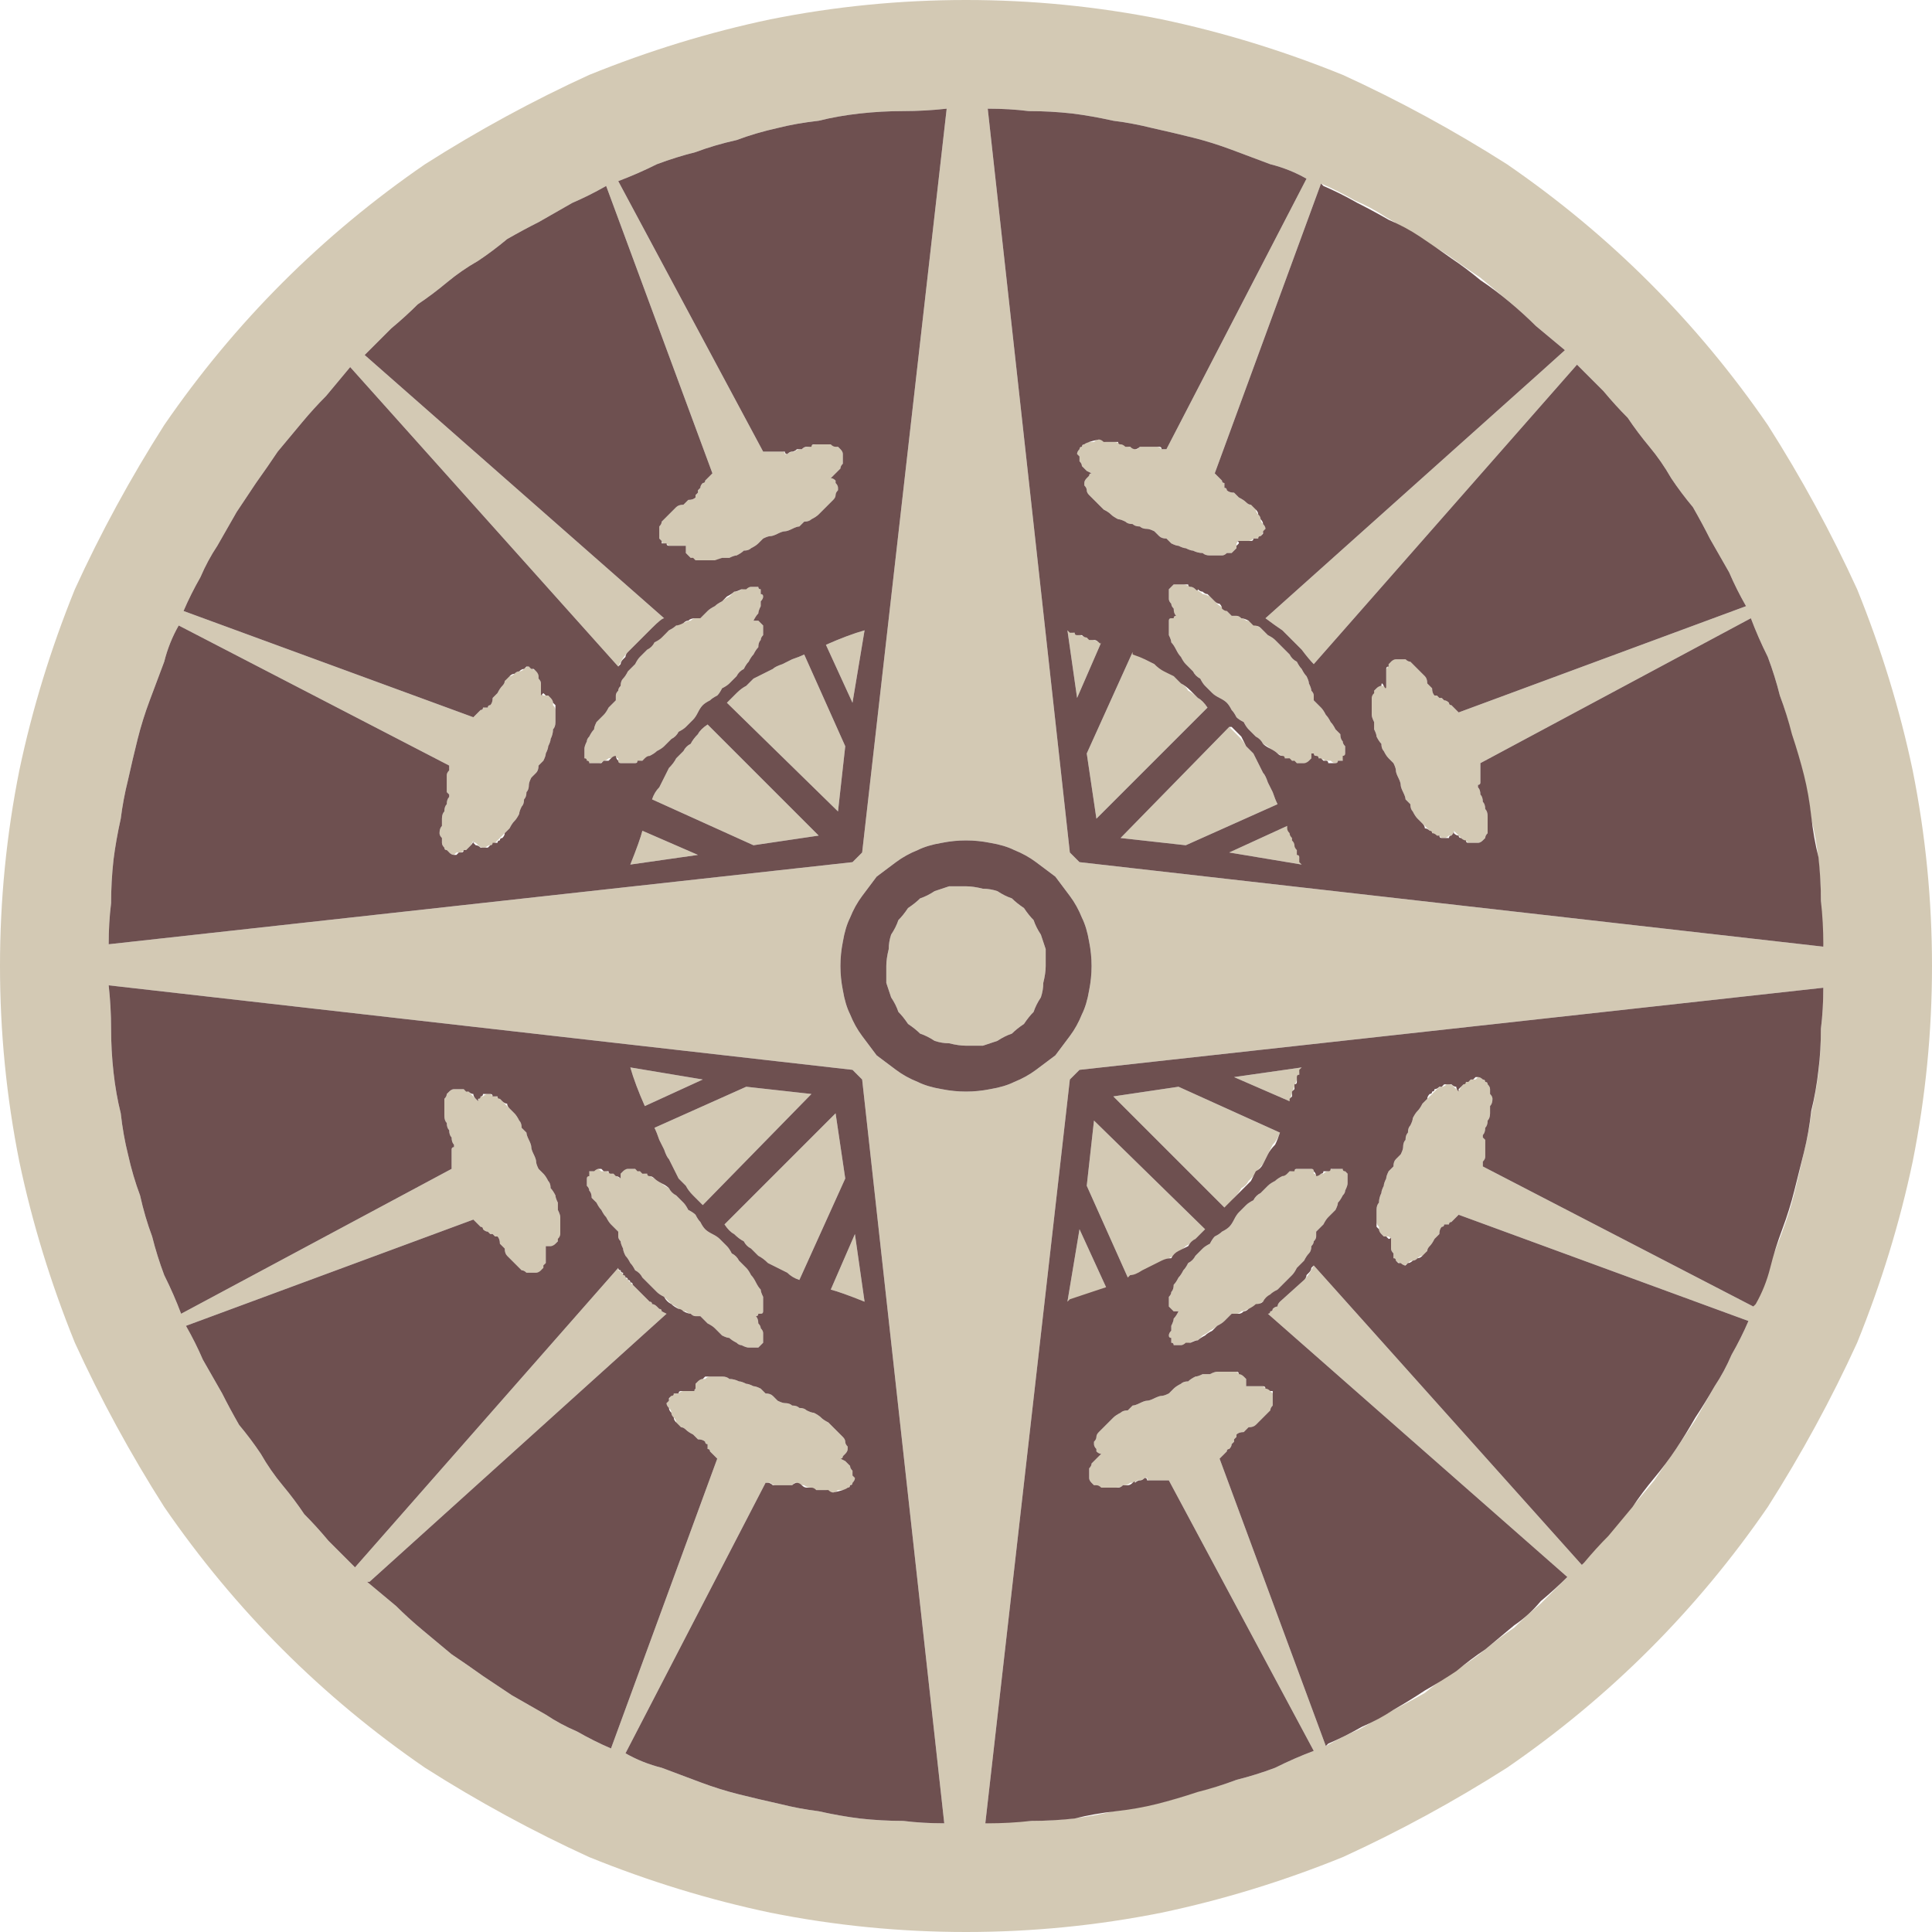 <svg xmlns="http://www.w3.org/2000/svg" width="40" height="40"><g fill-rule="evenodd"><path fill="#D3C9B4" d="M20 0q2.05 0 4.05.4 1.9.4 3.75 1.15 1.75.8 3.4 1.85 1.6 1.1 2.95 2.45T36.6 8.8q1.05 1.65 1.85 3.4.75 1.85 1.15 3.75.4 2 .4 4.05t-.4 4.05q-.4 1.9-1.15 3.75-.8 1.75-1.85 3.4-1.1 1.6-2.45 2.95T31.2 36.6q-1.65 1.05-3.4 1.85-1.85.75-3.75 1.15-2 .4-4.05.4t-4.05-.4q-1.9-.4-3.75-1.15-1.75-.8-3.4-1.85-1.6-1.1-2.95-2.45T3.4 31.2q-1.05-1.65-1.85-3.4Q.8 25.95.4 24.05 0 22.05 0 20t.4-4.05q.4-1.9 1.15-3.75.8-1.75 1.85-3.4 1.1-1.6 2.45-2.95T8.8 3.4q1.65-1.05 3.4-1.85Q14.05.8 15.95.4q2-.4 4.05-.4m2.35 22.15 15.4-1.7q0 .45-.05.85 0 .45-.05.9-.05.4-.15.85-.05.4-.15.8-.1.45-.2.85t-.25.8-.3.8q-.1.4-.3.75l-5.6-2.9v-.1q.05-.05.05-.1t0-.1 0-.1 0-.05v-.1l-.05-.05v-.05q.05-.05.05-.15.05-.05.05-.15.05-.05.05-.15v-.15q.05-.05.05-.15 0-.05-.05-.1v-.1q0-.05-.05-.1 0-.05-.05-.05 0-.05-.05-.05-.05-.05-.1-.05l-.05.05h-.1q-.05.05-.1.05l-.1.1-.05.1q0-.05-.05-.05l-.05-.05q-.05-.05-.1-.05t-.05 0q-.05.05-.1.05t-.1.05-.1.1-.1.1-.1.1q-.05.1-.1.15t-.1.15q0 .05-.05.15-.05.05-.05.15-.05.05-.05.15-.05.05-.05.15 0 .05-.05.15l-.1.1q-.05.05-.05.15l-.1.1q-.05.1-.05.15-.05.1-.05.15-.05.1-.05.15-.05.1-.05.2-.05.05-.05.15v.25q0 .05.05.1v.1l.05.05.05.05h.1q.05.05.05 0v.25q0 .05.05.1v.1l.05.05q.05.05.1.05 0 .05.05.05t.1-.05.1-.05.1-.05.1-.05.1-.1q0-.05.05-.1t.1-.15l.1-.1q0-.1.05-.15.05 0 .05-.05h.1q0-.05.05-.05l.1-.1.05-.05 6 2.2q-.15.35-.35.7-.15.35-.35.65l-.4.7-.4.6q-.25.35-.45.65l-.5.6q-.25.3-.5.55l-.5.6-5.55-6.2q-.1.2-.2.3l-.5.45q-.05.05-.05.1-.05 0-.1.05 0 .05-.05.05 0 .05-.05.05l6.2 5.45-.55.55q-.3.25-.55.5-.3.2-.6.45t-.65.45q-.3.2-.6.45-.35.2-.65.35l-.7.4q-.35.15-.7.35l-2.2-5.95.05-.05.1-.1q0-.05.05-.05.05-.05.05-.1l.05-.05v-.05l.05-.05v-.05q.05-.05.15-.05l.1-.1q.1 0 .15-.05t.1-.1.1-.1.1-.1q0-.05.05-.1v-.25l-.05-.05q0-.05-.05-.05t-.1-.05h-.35v-.15l-.05-.05-.05-.05q-.05 0-.1-.05h-.4q-.05 0-.15.05h-.15q-.1.05-.15.05-.1.05-.15.1-.1 0-.15.05-.1.05-.15.1t-.1.1q-.1.05-.15.05t-.15.05-.15.05-.15.05-.15.05l-.1.1q-.1 0-.15.05-.1.05-.15.1t-.1.1-.1.1-.1.1-.05.1-.05.1v.05q0 .05.05.1v.05q.05.05.1.05l-.1.1-.1.1q0 .05-.05.1v.2q0 .05.05.1l.05.05q.05 0 .1.05h.35q.1 0 .15-.05.1 0 .15-.05.1 0 .15-.05.1 0 .15-.05h.05q0 .05.05.05t.05 0h.35l3 5.6q-.4.15-.8.35-.4.15-.8.25-.4.15-.85.25-.4.15-.85.25-.4.1-.85.15-.4.1-.85.15t-.9.05-.9.05l1.75-15.4.2-.2m-4.7 0 .2.2 1.7 15.4q-.45 0-.85-.05-.45 0-.9-.05-.4-.05-.85-.15-.4-.05-.8-.15-.45-.1-.85-.2t-.8-.25-.8-.3q-.4-.1-.75-.3l2.9-5.6h.1q.05.05.1.05t.1 0 .1 0 .05 0h.1l.05-.05h.05q.05.05.15.05.05.05.15.05.05.05.15.05h.15q.05.05.15.05.05 0 .1-.05h.1q.05 0 .1-.05.05 0 .05-.05.05 0 .05-.05.05-.05.05-.1l-.05-.05v-.1q-.05-.05-.05-.1l-.1-.1-.1-.05q.05 0 .05-.05l.05-.05q.05-.05.05-.1t0-.05q-.05-.05-.05-.1t-.05-.1-.1-.1-.1-.1-.1-.1q-.1-.05-.15-.1t-.15-.1q-.05 0-.15-.05-.05-.05-.15-.05-.05-.05-.15-.05-.05-.05-.15-.05-.05 0-.15-.05l-.1-.1q-.05-.05-.15-.05l-.1-.1q-.1-.05-.15-.05-.1-.05-.15-.05-.1-.05-.15-.05-.1-.05-.2-.05-.05-.05-.15-.05h-.25q-.05 0-.1.05h-.1l-.05.05-.05.05v.1q-.05.05 0 .05h-.25q-.05 0-.1.05h-.1l-.05.05q-.05.05-.05.1-.05 0-.05.05t.05.1.05.1.05.1.05.1.1.1q.05 0 .1.05t.15.1l.1.1q.1 0 .15.05 0 .05.05.05v.1q.05 0 .05.05l.1.1.05.05-2.2 6q-.35-.15-.7-.35-.35-.15-.65-.35l-.7-.4-.6-.4q-.35-.25-.65-.45l-.6-.5q-.3-.25-.55-.5l-.6-.5h.05l6.15-5.55-.1-.05q0-.05-.05-.05l-.05-.05q-.05-.05-.1-.05 0-.05-.05-.05l-.3-.3-.05-.05-.05-.05-.05-.05-.05-.05q0-.05-.05-.05 0-.05-.05-.05 0-.05-.05-.05v-.05l-5.45 6.2-.55-.55q-.25-.3-.5-.55-.2-.3-.45-.6t-.45-.65q-.2-.3-.45-.6-.2-.35-.35-.65l-.4-.7q-.15-.35-.35-.7l5.95-2.2.05.05.1.1q.05 0 .05.05.05.05.1.05l.05.05h.05l.05.05h.05q.05.05.05.15l.1.1q0 .1.05.15t.1.1.1.1.1.1q.05 0 .1.05h.25l.05-.05q.05 0 .05-.05t.05-.1v-.35h.15l.05-.05.05-.05q0-.05.05-.1v-.4q0-.05-.05-.15v-.15q-.05-.1-.05-.15-.05-.1-.1-.15 0-.1-.05-.15-.05-.1-.1-.15t-.1-.1q-.05-.1-.05-.15t-.05-.15-.05-.15-.05-.15-.05-.15l-.1-.1q0-.1-.05-.15-.05-.1-.1-.15t-.1-.1-.1-.1-.1-.1-.1-.05-.1-.05h-.05q-.05 0-.1.05h-.05q-.05.05-.05.1l-.1-.1-.1-.1q-.05 0-.1-.05h-.2q-.05 0-.1.05l-.05.05q0 .05-.05.1v.35q0 .1.05.15 0 .1.05.15 0 .1.05.15 0 .1.05.15v.05q-.05 0-.05.05t0 .05v.35l-5.6 3q-.15-.4-.35-.8-.15-.4-.25-.8-.15-.4-.25-.85-.15-.4-.25-.85-.1-.4-.15-.85-.1-.4-.15-.85t-.05-.9-.05-.9l15.4 1.75m-3.15 5.1h-.1q-.05 0-.1-.05-.05 0-.1-.05-.1 0-.15-.05t-.15-.1l-.15-.15q-.1-.05-.15-.1l-.15-.15-.15-.15q-.05-.1-.15-.15-.05-.1-.1-.15-.05-.1-.1-.15-.05-.1-.05-.15-.05-.1-.05-.15-.05-.05-.05-.1t0-.1l-.15-.15q-.05-.05-.1-.15-.05-.05-.1-.15-.05-.05-.1-.15l-.1-.1q0-.1-.05-.15 0-.05-.05-.1v-.25q.05 0 .05-.05h.1q0-.05.05-.05t.1.05h.1q.1.05.15.05.05.05.15.1v-.1l.05-.05.05-.05h.2q.05.05.1.05.05.05.15.05.05.05.15.1.05.05.15.1.05.05.15.1.05.1.15.15l.15.15q.05.05.1.15.1.05.15.1.05.1.1.15.05.1.1.15t.15.1.15.1l.15.15q.05.05.1.15.1.05.15.15l.15.15q.05.05.1.15.05.05.1.15t.1.15q0 .05.05.15v.3q0 .05-.05.05t-.05 0q0 .05-.05.05.05.05.05.15.05.05.05.1.05.05.05.1t0 .1 0 .1l-.05.05-.05.05h-.2q-.05 0-.15-.05-.05 0-.1-.05-.1-.05-.15-.1-.05 0-.15-.05l-.15-.15q-.05-.05-.15-.1l-.15-.15m12.75-1.75v.1q0 .05-.05.1 0 .05-.05.1 0 .1-.05.15t-.1.15l-.15.15q-.05.1-.1.15l-.15.15-.15.15q-.1.05-.15.15-.1.05-.15.1-.1.05-.15.1-.1.05-.15.05-.1.05-.15.05-.05.05-.1.05t-.1 0l-.15.15q-.05.05-.15.1-.05.05-.15.1-.05.05-.15.1l-.1.1q-.1 0-.15.05-.05 0-.1.05h-.25q0-.05-.05-.05v-.1q-.05 0-.05-.05t.05-.1v-.1q.05-.1.05-.15.05-.05.1-.15h-.1l-.05-.05-.05-.05v-.2q.05-.05.05-.1.05-.05.05-.15.05-.05.1-.15.05-.05.1-.15.05-.05.1-.15.1-.05.15-.15l.15-.15q.05-.05.15-.1.05-.1.1-.15.1-.05.15-.1.1-.05.15-.1t.1-.15.1-.15l.15-.15q.05-.05.15-.1.05-.1.15-.15l.15-.15q.05-.05.15-.1.05-.05.15-.1t.15-.1q.05 0 .15-.05h.3q.05 0 .05.05t0 .05q.05 0 .05.05.05-.05.15-.05.05-.05.1-.05.05-.05.1-.05t.1 0 .1 0l.05.05.05.05v.2q0 .05-.05.15 0 .05-.05.1-.05.1-.1.15 0 .05-.05.15l-.15.15q-.05.05-.1.15l-.15.15m-4.9-.05.55 1.2q-.45.2-.8.3l.25-1.5m-4.45 1.5q-.5-.2-.7-.25l.5-1.15.2 1.4m-.6-3.9.2 1.35-.95 2.1q-.15-.05-.25-.15l-.2-.1-.2-.1q-.1-.1-.2-.15l-.15-.15q-.1-.05-.15-.15-.1-.05-.2-.15-.1-.05-.2-.2l2.3-2.3m5.2 1.5.15-1.35 2.3 2.25-.2.2q-.1.1-.2.15l-.15.15-.2.1-.2.1q-.05.05-.2.1l-.2.1q-.15.05-.25.1l-.85-1.9m.55-1.85 1.35-.2 2.1.95q-.05.15-.15.25l-.1.2-.1.2q-.1.1-.15.2l-.15.15q-.05.1-.15.15-.05.1-.15.2-.05.1-.2.2l-2.3-2.3m-7.6-.2 1.35.15-2.25 2.3-.2-.2q-.1-.1-.15-.2l-.15-.15-.1-.2-.1-.2q-.05-.05-.1-.2l-.1-.2q-.05-.15-.1-.25l1.9-.85m-.9-.15-1.2.55q-.2-.45-.3-.8l1.5.25m12.4-.25q-.2.5-.25.7l-1.15-.5 1.4-.2M20 17.4q.25 0 .5.05.3.05.5.15.25.1.45.25t.4.3l.3.4q.15.2.25.45.1.2.15.5.05.25.05.5t-.05.5q-.05.3-.15.5-.1.25-.25.45t-.3.4l-.4.3q-.2.15-.45.25-.2.1-.5.15-.25.05-.5.05t-.5-.05q-.3-.05-.5-.15-.25-.1-.45-.25t-.4-.3l-.3-.4q-.15-.2-.25-.45-.1-.2-.15-.5-.05-.25-.05-.5t.05-.5q.05-.3.15-.5.1-.25.25-.45t.3-.4l.4-.3q.2-.15.45-.25.2-.1.5-.15.25-.05.5-.05m0 .95q.15 0 .35.05.15 0 .3.05.15.1.3.15.1.1.25.2.1.15.2.25.05.15.15.3l.1.3V20q0 .15-.05.35 0 .15-.05.3-.1.15-.15.3-.1.1-.2.25-.15.1-.25.2-.15.05-.3.15l-.3.1H20q-.15 0-.35-.05-.15 0-.3-.05-.15-.1-.3-.15-.1-.1-.25-.2-.1-.15-.2-.25-.05-.15-.15-.3l-.1-.3V20q0-.15.05-.35 0-.15.05-.3.1-.15.15-.3.1-.1.2-.25.15-.1.25-.2.15-.05.3-.15l.3-.1H20m2.15-.7-1.7-15.4q.45 0 .85.05.45 0 .9.05.4.05.85.15.4.05.8.15.45.1.85.2t.8.25.8.3q.4.1.75.3l-2.9 5.6h-.1q-.05-.05-.1-.05t-.1 0-.1 0-.05 0h-.1l-.05.05h-.05q-.05-.05-.15-.05-.05-.05-.15-.05-.05-.05-.15-.05h-.15q-.05-.05-.15-.05-.05 0-.1.05h-.1q-.05 0-.1.05-.05 0-.05.05-.05 0-.05.05-.05.05-.05.1l.05.05v.1q.05.05.05.1l.1.1.1.05q-.05 0-.05.05l-.05.05q-.05.05-.05.1t0 .05q.05.05.05.1t.05.1.1.1.1.1.1.1q.1.05.15.1t.15.1q.05 0 .15.05.05.05.15.05.05.05.15.05.05.05.15.05.05 0 .15.05l.1.1q.05.05.15.05l.1.1q.1.05.15.05.1.05.15.05.1.05.15.05.1.05.2.05.05.05.15.05h.25q.05 0 .1-.05h.1l.05-.05.05-.05v-.1q.05-.05 0-.05h.25q.05 0 .1-.05h.1l.05-.05q.05-.05.05-.1.05 0 .05-.05t-.05-.1-.05-.1-.05-.1-.05-.1-.1-.1q-.05 0-.1-.05t-.15-.1l-.1-.1q-.1 0-.15-.05 0-.05-.05-.05V10q-.05 0-.05-.05l-.1-.1-.05-.05 2.2-6q.35.15.7.35.35.15.65.35.35.2.65.4.35.2.65.4.35.25.65.45l.6.5q.3.25.55.5l.6.5-.5.45-5.7 5.1q.2.15.35.25l.4.4q.15.2.25.3l5.45-6.2.55.55q.25.3.5.55.2.3.45.6t.45.65q.2.3.45.6.2.35.35.65l.4.7q.15.35.35.7l-5.95 2.2-.05-.05-.1-.1q-.05 0-.05-.05-.05-.05-.1-.05l-.05-.05h-.05l-.05-.05h-.05q-.05-.05-.05-.15l-.1-.1q0-.1-.05-.15t-.1-.1-.1-.1-.1-.1q-.05 0-.1-.05h-.25l-.05.05q-.05 0-.05.05t-.05.1v.35h-.15l-.05.05-.05.05q0 .05-.05.1v.4q0 .05.05.15v.15q.05.1.05.15.05.1.1.15 0 .1.05.15.05.1.1.15t.1.1q.05.1.05.15t.05.15.05.15.05.15.05.15l.1.1q0 .1.05.15.05.1.1.15t.1.1.1.1.1.1.1.05.1.05h.05q.05 0 .1-.05h.05q.05-.05.05-.1l.1.1.1.1q.05 0 .1.05h.2q.05 0 .1-.05l.05-.05q0-.05.05-.1v-.35q0-.1-.05-.15 0-.1-.05-.15 0-.1-.05-.15 0-.1-.05-.15v-.05q.05 0 .05-.05t0-.05v-.35l5.6-3q.15.4.35.8.15.4.25.8.15.4.25.85.15.4.25.85.1.4.15.85.1.4.15.85t.05.9.05.9l-15.4-1.75-.2-.2m-4.3 0-.2.2-15.4 1.7q0-.45.05-.85 0-.45.05-.9.05-.4.15-.85.05-.4.15-.8.1-.45.2-.85t.25-.8.3-.8q.1-.4.3-.75l5.6 2.9v.1q-.05.05-.05.1t0 .1 0 .1 0 .05v.1l.05.05v.05q-.05.05-.05.15-.05.05-.05.15-.05.05-.05.15v.15q-.05.05-.05.15 0 .05.05.1v.1q0 .05.05.1 0 .05.05.05 0 .05.05.05.05.05.1.05l.05-.05h.1q.05-.05.1-.05l.1-.1.05-.1q0 .05.05.05l.05.05q.05.05.1.05t.05 0q.05-.05.1-.05t.1-.05.1-.1.1-.1.1-.1q.05-.1.1-.15t.1-.15q0-.05.05-.15.05-.05.05-.15.05-.05.05-.15.05-.05.05-.15 0-.05.05-.15l.1-.1q.05-.05.05-.15l.1-.1q.05-.1.05-.15.05-.1.05-.15.05-.1.05-.15.05-.1.05-.2.05-.05.05-.15v-.25q0-.05-.05-.1v-.1l-.05-.05-.05-.05h-.1q-.05-.05-.05 0v-.25q0-.05-.05-.1v-.1l-.05-.05q-.05-.05-.1-.05 0-.05-.05-.05t-.1.05-.1.05-.1.05-.1.05-.1.1q0 .05-.05.1t-.1.15l-.1.1q0 .1-.05.15-.05 0-.05.05H10q0 .05-.05.05l-.1.1-.05.05-6-2.2q.15-.35.35-.7.15-.35.35-.65l.4-.7.4-.6q.25-.35.45-.65l.5-.6q.25-.3.5-.55l.5-.6 5.55 6.2q.1-.2.2-.3l.5-.5q.2-.2.25-.2l-6.2-5.45.55-.55q.3-.25.55-.5.3-.2.6-.45t.65-.45q.3-.2.6-.45.35-.2.65-.35l.7-.4q.35-.15.7-.35l2.2 5.95-.05.05-.1.1q0 .05-.05.05-.05.05-.05.1l-.05.05v.05l-.05.05v.05q-.05.05-.15.05l-.1.1q-.1 0-.15.05t-.1.1-.1.1-.1.1q0 .05-.05.1v.25l.05.05q0 .05.05.05t.1.05h.35v.15l.05.05.05.05q.05 0 .1.05h.4q.05 0 .15-.05h.15q.1-.05.15-.05.1-.05.15-.1.1 0 .15-.05.1-.05.15-.1t.1-.1q.1-.05.15-.05t.15-.05.15-.05.15-.05.15-.05l.1-.1q.1 0 .15-.05.1-.05.15-.1t.1-.1.1-.1.1-.1.05-.1.05-.1v-.05q0-.05-.05-.1v-.05q-.05-.05-.1-.05l.1-.1.1-.1q0-.05.05-.1v-.2q0-.05-.05-.1l-.05-.05q-.05 0-.1-.05h-.35q-.1 0-.15.05-.1 0-.15.05-.1 0-.15.05-.1 0-.15.05h-.05q0-.05-.05-.05t-.05 0h-.35l-3-5.6q.4-.15.8-.35.4-.15.8-.25.4-.15.85-.25.4-.15.85-.25.4-.1.85-.15.4-.1.85-.15t.9-.05.9-.05l-1.75 15.4m7.6 0 1.2-.55q.2.45.3.8l-1.5-.25m-12.4.25q.2-.5.25-.7l1.15.5-1.4.2m11.5-.4-1.35-.15 2.25-2.3.2.2q.1.1.15.2l.15.15.1.2.1.2q.05.05.1.2l.1.2q.05.15.1.25l-1.9.85m-7.6-.2-1.35.2-2.1-.95q.05-.15.15-.25l.1-.2.1-.2q.1-.1.15-.2l.15-.15q.05-.1.15-.15.05-.1.15-.2.05-.1.2-.2l2.3 2.3m5.75-.35-.2-1.35.95-2.1q.15.05.25.15l.2.1.2.1q.1.1.2.15l.15.15q.1.05.15.15.1.05.2.15.1.05.2.2l-2.3 2.3m-5.2-1.5-.15 1.35-2.3-2.25.2-.2q.1-.1.2-.15l.15-.15.2-.1.2-.1q.05-.05.2-.1l.2-.1q.15-.05.25-.1l.85 1.9m-4.75-.95v-.1q0-.05.05-.1 0-.05.05-.1 0-.1.05-.15t.1-.15l.15-.15q.05-.1.1-.15l.15-.15.15-.15q.1-.05.15-.15.1-.05.15-.1.1-.05.15-.1.1-.05.15-.05.1-.05.15-.05.05-.05.1-.05t.1 0l.15-.15q.05-.05.15-.1.05-.05.15-.1.05-.05.15-.1l.1-.1q.1 0 .15-.05.05 0 .1-.05h.25q0 .05.05.05v.1q.05 0 .05.05t-.05.1v.1q-.05.1-.05.15-.05.05-.1.15h.1l.05.05.05.05v.2q-.05.05-.05.1-.05.05-.05.15-.05.05-.1.15-.05.05-.1.15-.05.05-.1.15-.1.05-.15.15l-.15.15q-.05.05-.15.1-.05.1-.1.15-.1.05-.15.1-.1.05-.15.1t-.1.15-.1.15l-.15.15q-.05.05-.15.1-.05.1-.15.15l-.15.15q-.05.05-.15.1-.05.05-.15.1t-.15.1q-.05 0-.15.05h-.3q-.05 0-.05-.05t0-.05q-.05 0-.05-.05-.05.05-.15.05-.05.05-.1.05-.05.05-.1.05t-.1 0-.1 0l-.05-.05-.05-.05v-.2q0-.05.05-.15 0-.05.05-.1.05-.1.1-.15 0-.05.05-.15l.15-.15q.05-.05.1-.15l.15-.15m12.75-1.75h.1q.05 0 .1.05.05 0 .1.05.1 0 .15.05t.15.1l.15.15q.1.05.15.1l.15.15.15.15q.05.1.15.15.05.1.1.15.05.1.1.15.05.1.05.15.05.1.05.15.05.05.05.1t0 .1l.15.15q.05.05.1.15.05.05.1.15.05.05.1.15l.1.1q0 .1.05.15 0 .05.05.1v.25q-.05 0-.05.05h-.1q0 .05-.05.05t-.1-.05h-.1q-.1-.05-.15-.05-.05-.05-.15-.1v.1l-.05.05-.05.05h-.2q-.05-.05-.1-.05-.05-.05-.15-.05-.05-.05-.15-.1-.05-.05-.15-.1-.05-.05-.15-.1-.05-.1-.15-.15l-.15-.15q-.05-.05-.1-.15-.1-.05-.15-.1-.05-.1-.1-.15-.05-.1-.1-.15t-.15-.1-.15-.1l-.15-.15q-.05-.05-.1-.15-.1-.05-.15-.15l-.15-.15q-.05-.05-.1-.15-.05-.05-.1-.15t-.1-.15q0-.05-.05-.15v-.3q0-.05.05-.05t.05 0q0-.05.05-.05-.05-.05-.05-.15-.05-.05-.05-.1-.05-.05-.05-.1t0-.1 0-.1l.05-.05.05-.05h.2q.05 0 .15.05.05 0 .1.05.1.05.15.1.05 0 .15.05l.15.15q.05.05.15.1l.15.15m-7.85 1.8-.55-1.2q.45-.2.8-.3l-.25 1.5m4.45-1.5q.5.2.7.25l-.5 1.15-.2-1.4m5.1-9.3h.05-.1.05"/><path fill="#6E5050" d="M27.15 26.25q0 .05-.05.1l-.05.05q0 .05-.05.1l-.5.45q-.05.05-.05.1-.05 0-.1.05 0 .05-.05.05 0 .05-.05.05l6.2 5.45q-.25.25-.55.5-.25.3-.55.5l-.6.5q-.3.2-.6.45-.3.2-.65.4-.3.2-.65.4-.3.2-.65.35-.35.2-.7.35l-.05.05-2.2-5.95.05-.05.1-.1q0-.05.05-.05.05-.05.05-.1l.05-.05v-.05l.05-.05v-.05q.05-.05.15-.05l.1-.1q.1 0 .15-.05t.1-.1.1-.1.1-.1q0-.05.05-.1v-.3h-.05q-.05-.05-.1-.05 0-.05-.05-.05t-.1 0-.1 0-.05 0h-.1v-.15l-.05-.05q-.05-.05-.1-.05 0-.05-.05-.05t-.1 0-.1 0-.1 0-.1 0-.15.05h-.15q-.1.05-.15.05-.1.05-.15.1-.1 0-.15.05-.1.05-.15.1t-.1.1q-.1.05-.15.05t-.15.05-.15.05-.15.05-.15.05l-.1.1q-.1 0-.15.05-.1.05-.15.1t-.1.1-.1.1-.1.1-.05.1-.05.1v.05q0 .05.05.1v.05q.05.05.1.05l-.1.1-.1.1q0 .05-.05.1v.2q0 .05.05.1l.05.05h.05q.05 0 .1.05h.35q.05 0 .1-.05h.1q.05 0 .1-.05t.05 0q.05-.05.1-.05t.1-.05q.05 0 .05.05h.45l3 5.6q-.4.15-.8.35-.4.15-.8.25-.4.15-.8.25-.45.15-.85.25t-.85.15-.85.15q-.45.05-.9.05-.45.05-.9.05h-.05l1.75-15.4.2-.2 15.4-1.7q0 .45-.05.85 0 .45-.05.85-.05.45-.15.85-.05.45-.15.85t-.2.8-.25.8-.25.8-.3.75l-.05.05-5.6-2.9v-.1q.05-.05.05-.1t0-.1 0-.1 0-.05v-.1l-.05-.05v-.05q.05-.05.05-.15.05-.05.05-.15.05-.05.05-.15v-.15q.05-.05.05-.15 0-.05-.05-.1v-.1q0-.05-.05-.1 0-.05-.05-.05 0-.05-.05-.05-.05-.05-.1-.05h-.05l-.05.05h-.05l-.05.05h-.05q0 .05-.05.05l-.05.05-.05.05v.05q-.05-.05-.05-.1-.05 0-.1-.05h-.15l-.05.05h-.05q-.05.05-.1.05 0 .05-.05.05 0 .05-.05.05-.05.05-.05.1l-.1.1q-.05.1-.1.15t-.1.15q0 .05-.05.15-.05.05-.05.15-.05.05-.05.15-.05.05-.05.15 0 .05-.05.15l-.1.1q-.05.05-.05.15l-.1.1q-.05.1-.05.15-.05.1-.05.15-.05.1-.05.15-.05.1-.05.2-.05.05-.05.15v.35l.05.05q0 .05.05.1l.05.05h.05l.05.05q.05 0 .05-.05v.25q0 .05.05.1v.1q.05 0 .05.05l.05.05H29q.05.05.1.05l.05-.05q.05 0 .1-.05.05 0 .1-.05.05 0 .1-.05t.1-.1q0-.05.05-.1t.1-.15l.1-.1q0-.1.05-.15.05 0 .05-.05h.1q0-.05.05-.05l.1-.1.05-.05 6 2.2q-.15.35-.35.7-.15.35-.35.65-.2.35-.4.65-.2.35-.4.65t-.45.6-.45.6l-.5.6q-.25.25-.5.55l-.05.05-5.55-6.2-.05.05M14.2 28.8h-.1q-.05 0-.05.05h-.1q0 .05-.05.05l-.05.05V29l-.05.05q0 .05.05.1 0 .05.05.1 0 .05.05.1 0 .05.05.1t.1.1q.05 0 .1.05t.15.1l.1.1q.1 0 .15.05 0 .05.05.05v.1q.05 0 .05.05l.1.1.05.05-2.2 6q-.35-.15-.7-.35-.35-.15-.65-.35l-.7-.4-.6-.4q-.35-.25-.65-.45l-.6-.5q-.3-.25-.55-.5l-.6-.5h.05l6.15-5.55-.1-.05q0-.05-.05-.05l-.05-.05q-.05-.05-.1-.05 0-.05-.05-.05l-.3-.3-.05-.05q0-.05-.05-.05 0-.05-.05-.05 0-.05-.05-.05 0-.05-.05-.05v-.05q-.05 0-.05-.05-.05 0-.05-.05l-5.45 6.2-.55-.55q-.25-.3-.5-.55-.2-.3-.45-.6t-.45-.65q-.2-.3-.45-.6-.2-.35-.35-.65l-.4-.7q-.15-.35-.35-.7l5.95-2.2.05.05.1.1q.05 0 .05.05.05.05.1.05l.05.05h.05l.05.05h.05q.05.05.05.15l.1.1q0 .1.05.15t.1.1.1.1.1.1q.05 0 .1.05h.2q.05 0 .1-.05l.05-.05v-.05l.05-.05v-.35h.1q.05 0 .1-.05l.05-.05v-.05q.05-.05.05-.1t0-.1 0-.1 0-.15q0-.05-.05-.15v-.15q-.05-.1-.05-.15-.05-.1-.1-.15 0-.1-.05-.15-.05-.1-.1-.15t-.1-.1q-.05-.1-.05-.15t-.05-.15-.05-.15-.05-.15-.05-.15l-.1-.1q0-.1-.05-.15-.05-.1-.1-.15t-.1-.1-.05-.1q-.05 0-.1-.05l-.05-.05q-.05 0-.05-.05h-.1q0-.05-.05-.05h-.1.05-.1q0 .05-.05.05 0 .05-.05.05v.05l-.05-.05q-.05-.05-.05-.1-.05 0-.1-.05h-.05l-.05-.05h-.2q-.05 0-.1.05l-.05.05q0 .05-.05.1v.35q0 .1.05.15 0 .1.05.15 0 .1.05.15 0 .1.05.15v.05q-.05 0-.05.05t0 .05v.35l-5.6 3q-.15-.4-.35-.8-.15-.4-.25-.8-.15-.4-.25-.85-.15-.4-.25-.85-.1-.4-.15-.85-.1-.4-.15-.85t-.05-.9-.05-.9l15.4 1.75.2.2 1.7 15.4q-.45 0-.85-.05-.45 0-.9-.05-.4-.05-.85-.15-.4-.05-.8-.15-.45-.1-.85-.2t-.8-.25-.8-.3q-.4-.1-.75-.3l2.9-5.6h.05q.05 0 .1.05h.4q.05-.05.1-.05t.1.05.1.05h.1q.05 0 .1.05h.25q.05.05.1.05.25-.05.3-.1.05 0 .05-.05.05 0 .05-.05.05-.05.05-.1l-.05-.05v-.1q-.05-.05-.05-.1l-.1-.1-.1-.05q.05 0 .05-.05l.05-.05q.05-.05.05-.1t0-.05q-.05-.05-.05-.1t-.05-.1-.1-.1-.1-.1-.1-.1q-.1-.05-.15-.1t-.15-.1q-.05 0-.15-.05-.05-.05-.15-.05-.05-.05-.15-.05-.05-.05-.15-.05-.05 0-.15-.05l-.1-.1q-.05-.05-.15-.05l-.1-.1q-.1-.05-.15-.05-.1-.05-.15-.05-.1-.05-.15-.05-.1-.05-.2-.05-.05-.05-.15-.05h-.35l-.05.05q-.05 0-.1.05l-.05.05v.1q-.05.05 0 .05h-.2M13 24.2h.15l.05.05h.05l.05.05h.1q0 .05.05.05t.1.05.15.1.15.1q.05.1.15.15l.15.15q.05.05.1.15.1.05.15.1.05.1.1.15.05.1.1.15t.15.1.15.1l.15.15q.05.05.1.15.1.05.15.15l.15.15q.05.05.1.15.05.05.1.15t.1.15q0 .05.05.15v.3q0 .05-.05.05t-.05 0q0 .05-.05.05.05.05.05.15.05.05.05.1.05.05.05.1t0 .1 0 .1l-.05.05-.05.05h-.2q-.05 0-.15-.05-.05 0-.1-.05-.1-.05-.15-.1-.05 0-.15-.05l-.15-.15q-.05-.05-.15-.1l-.15-.15h-.1q-.05 0-.1-.05-.05 0-.15-.05-.05-.05-.1-.05-.1-.05-.15-.1-.1-.05-.15-.15-.1-.05-.15-.1l-.15-.15-.15-.15q-.05-.1-.15-.15-.05-.1-.1-.15-.05-.1-.1-.15-.05-.1-.05-.15-.05-.1-.05-.15-.05-.05-.05-.1t0-.1l-.15-.15q-.05-.05-.1-.15-.05-.05-.1-.15-.05-.05-.1-.15l-.1-.1q0-.1-.05-.15 0-.05-.05-.1v-.15q0-.05.05-.05v-.1h.1q.05-.05.1-.05h.05l.05.05h.1q0 .05.05.05t.05 0l.05.05q.05 0 .1.05v-.1l.05-.05q.05-.05.1-.05m14.7 0h.1q0 .05.05.05l.05.05v.2q0 .05-.05.15 0 .05-.05.1-.05.1-.1.15 0 .05-.05.15l-.15.15q-.05.05-.1.15l-.15.15v.1q0 .05-.05.1 0 .05-.05.1 0 .1-.05.15t-.1.15l-.15.15q-.05.1-.1.15l-.15.15-.15.15q-.1.05-.15.1-.1.05-.15.15-.05.05-.15.05-.05.05-.15.1-.05.05-.1.05-.05.05-.1.05t-.1 0-.05 0l-.15.15q-.05.05-.15.1l-.1.1q-.1.05-.15.1-.1.05-.15.1-.05 0-.15.05h-.1q-.05.05-.1.05h-.15q0-.05-.05-.05v-.1q-.05 0-.05-.05t.05-.1v-.1q.05-.1.05-.15.05-.05.1-.15h-.1l-.05-.05-.05-.05v-.2q.05-.05.05-.1.05-.05.05-.15.05-.05.1-.15.05-.05.1-.15.05-.05.1-.15.1-.05.15-.15l.15-.15q.05-.05.15-.1.05-.1.1-.15.1-.05.15-.1.1-.05.15-.1t.1-.15.1-.15l.15-.15q.05-.05.15-.1.05-.1.15-.15l.15-.15q.05-.05.15-.1.05-.05.15-.1.05 0 .1-.05l.05-.05h.1q0-.05.05-.05t.05 0h.25q.05 0 .05.05.05.05.05.1.05 0 .1-.05.05 0 .05-.05h.1q.05 0 .05-.05h.2-.05m-5.35 1.25.55 1.2-.75.25-.05.05.25-1.5m-4.45 1.5q-.5-.2-.7-.25l.5-1.15.2 1.4m-.6-3.9.2 1.35-.95 2.1q-.15-.05-.25-.15l-.2-.1-.2-.1q-.1-.1-.2-.15l-.15-.15q-.1-.05-.15-.15-.1-.05-.2-.15-.1-.05-.2-.2l2.3-2.3m5.35.15 2.3 2.25-.2.2q-.1.05-.15.15l-.2.1q-.1.05-.15.15-.1 0-.2.05t-.2.1-.2.1q-.15.1-.25.1l-.05.05-.85-1.9.15-1.35m1.75-.7 2.1.95q-.05.15-.1.25-.1.1-.15.2t-.1.2-.15.15l-.1.2-.15.15-.15.15-.2.2-.05.05-2.3-2.3 1.35-.2m-8.95 0 1.35.15-2.25 2.3-.2-.2q-.1-.1-.15-.2l-.15-.15-.1-.2-.1-.2q-.05-.05-.1-.2l-.1-.2q-.05-.15-.1-.25l1.9-.85m-2.4-.4 1.5.25-1.2.55q-.2-.45-.3-.8m13.9 0-.05.05v.1q-.05 0-.05.05t0 .1-.05.05v.1l-.05.05v.1l-.05.05v.05l-1.15-.5 1.4-.2M20 17.4q.25 0 .5.05.3.05.5.15.25.1.45.25t.4.3l.3.4q.15.2.25.45.1.2.15.5.05.25.05.5t-.05.5q-.05.3-.15.5-.1.25-.25.45t-.3.4l-.4.3q-.2.15-.45.25-.2.1-.5.15-.25.05-.5.05t-.5-.05q-.3-.05-.5-.15-.25-.1-.45-.25t-.4-.3l-.3-.4q-.15-.2-.25-.45-.1-.2-.15-.5-.05-.25-.05-.5t.05-.5q.05-.3.15-.5.1-.25.25-.45t.3-.4l.4-.3q.2-.15.45-.25.2-.1.5-.15.25-.05.5-.05m0 .95q.15 0 .35.05.15 0 .3.05.15.1.3.15.1.1.25.2.1.15.2.25.05.15.15.3l.1.3V20q0 .15-.05.35 0 .15-.05.3-.1.15-.15.3-.1.1-.2.25-.15.1-.25.2-.15.05-.3.15l-.3.1H20q-.15 0-.35-.05-.15 0-.3-.05-.15-.1-.3-.15-.1-.1-.25-.2-.1-.15-.2-.25-.05-.15-.15-.3l-.1-.3V20q0-.15.05-.35 0-.15.05-.3.1-.15.15-.3.1-.1.2-.25.15-.1.25-.2.15-.05.3-.15l.3-.1H20m3.75-9.1h-.15q-.05.05-.1.05t-.1-.05h-.1q-.05-.05-.1-.05t-.05-.05h-.3q-.05-.05-.1-.05-.25.05-.3.1-.05 0-.05.05-.05 0-.05.05-.05.05-.05.1l.05.05v.1q.05.05.05.1l.1.1.1.05q-.05 0-.05.05l-.05.05q-.05.05-.05.1t0 .05q.05.05.05.1t.05.1.1.1.1.1.1.1q.1.05.15.1t.15.1q.05 0 .15.05.05.05.15.05.05.05.15.05.05.05.15.05.05 0 .15.05l.1.1q.05.05.15.05l.1.1q.1.05.15.05.1.05.15.05.1.05.15.05.1.05.2.05.05.05.15.05h.25q.05 0 .1-.05h.1l.05-.05.05-.05v-.05l.05-.05q0-.05-.05-.05h.3q.05 0 .05-.05h.1q0-.05.05-.05l.05-.05V11l.05-.05q0-.05-.05-.1 0-.05-.05-.1 0-.05-.05-.1 0-.05-.05-.1t-.1-.1q-.05 0-.1-.05t-.15-.1l-.1-.1q-.1 0-.15-.05 0-.05-.05-.05V10q-.05 0-.05-.05l-.1-.1-.05-.05 2.2-6 .05.05q.35.15.7.35.3.15.65.35.35.15.65.35t.65.45q.3.2.6.45.3.2.6.45t.55.5l.6.5-.5.45-5.7 5.1q.2.15.35.25l.4.4q.15.2.25.3l5.45-6.2.55.55q.25.3.5.55.2.3.45.6t.45.65q.2.3.45.6.2.35.35.65l.4.7q.15.35.35.7l-5.95 2.2-.05-.05-.1-.1q-.05 0-.05-.05-.05-.05-.1-.05l-.05-.05h-.05l-.05-.05h-.05q-.05-.05-.05-.15l-.1-.1q0-.1-.05-.15t-.1-.1-.1-.1-.1-.1q-.05 0-.1-.05h-.2q-.05 0-.1.05l-.05.05v.05q-.05 0-.05.05t0 .1 0 .1 0 .15-.05 0-.05 0q-.05 0-.1.05l-.05.05v.05q-.05.05-.05.1t0 .1 0 .1 0 .15q0 .05.05.15v.15q.05.1.05.15.05.1.1.15 0 .1.05.15.05.1.1.15t.1.1q.05.1.05.15t.05.15.05.15.05.15.05.15l.1.1q0 .1.05.15.05.1.1.15t.1.1.05.1q.05 0 .1.05.05 0 .05.05.05 0 .1.05h.05q0 .05.05.05t.05 0h.05-.05.1q0-.05.05-.05.05-.05.05-.1v.05q.05.05.1.05 0 .05.05.05.05.05.1.05 0 .05.05.05t.05 0h.15-.05.05q.05 0 .1-.05l.05-.05q0-.05.05-.1v-.35q0-.1-.05-.15 0-.1-.05-.15 0-.1-.05-.15 0-.1-.05-.15v-.05q.05 0 .05-.05t0-.05v-.35l5.6-3q.15.4.35.8.15.4.25.8.15.4.25.8.15.45.25.85t.15.85.15.85q.05.45.05.9.05.45.05.9v.05l-15.4-1.75-.2-.2-1.7-15.4q.45 0 .85.05.45 0 .9.05.4.05.85.15.4.05.8.15.45.1.85.2t.8.25.8.3q.4.1.75.3l-2.9 5.6h-.1q0-.05-.05-.05t-.05 0h-.2m-6.7-.05h-.2q-.05 0-.05.05h-.1q-.05 0-.1.05h-.1q-.05.05-.1.05t-.1.05q-.05 0-.05-.05h-.45l-3-5.6q.4-.15.8-.35.4-.15.8-.25.4-.15.85-.25.4-.15.85-.25.4-.1.85-.15.4-.1.85-.15t.9-.05.9-.05l-1.75 15.4-.2.2-15.4 1.7q0-.45.05-.85 0-.45.05-.9.05-.4.15-.85.05-.4.15-.8.1-.45.2-.85t.25-.8.3-.8q.1-.4.3-.75l5.6 2.9v.1q-.05.05-.05.1t0 .1 0 .1 0 .05v.1l.05.05v.05q-.05.05-.05.15-.05.05-.05.15-.05.05-.05.15v.15q-.05.05-.05.15 0 .05.05.1v.1q0 .05.05.1 0 .05.05.05l.05.05q.05.05.1.05h.05l.05-.05h.05q.05 0 .05-.05h.05l.05-.05.05-.05q.05-.05.05-.1v.05l.05.05q.05 0 .1.05h.15l.05-.05q.05 0 .05-.05h.1q0-.05.05-.05 0-.05.05-.05.05-.05.05-.1l.1-.1q.05-.1.1-.15t.1-.15q0-.05.05-.15.05-.05.05-.15.05-.05.05-.15.05-.05.05-.15 0-.05.05-.15l.1-.1q.05-.05.05-.15l.1-.1q.05-.1.05-.15.05-.1.05-.15.05-.1.05-.15.05-.1.05-.2.05-.05.05-.15v-.35l-.05-.05q0-.05-.05-.1l-.05-.05h-.05l-.05-.05-.05.05v-.25q0-.05-.05-.1V14q0-.05-.05-.1l-.05-.05H11l-.05-.05h-.05l-.05.05q-.05 0-.1.05-.05 0-.1.05-.05 0-.1.05t-.1.1q0 .05-.05.1t-.1.15l-.1.1q0 .1-.05.15-.05 0-.05.05H10q0 .05-.05.05l-.05.05-.1.1-6-2.2q.15-.35.35-.7.15-.35.35-.65l.4-.7.4-.6q.25-.35.45-.65l.5-.6q.25-.3.5-.55l.5-.6 5.55 6.2.05-.05q0-.05.05-.1l.05-.05q0-.05.05-.1l.5-.5q.2-.2.25-.2l-6.2-5.45.55-.55q.3-.25.55-.5.3-.2.6-.45t.65-.45q.3-.2.6-.45.35-.2.65-.35l.7-.4q.35-.15.7-.35l2.2 5.95-.05.05-.1.1q0 .05-.05.05-.05.05-.05.1l-.05.05v.05l-.05.05v.05q-.05.05-.15.05l-.1.1q-.1 0-.15.05t-.1.1-.1.1-.1.1q0 .05-.05.1v.25l.05.05v.05h.1q0 .05.05.05t.1 0 .1 0 .1 0 .05 0v.15l.05.05.05.05h.05l.05.05h.4l.15-.05h.15q.1-.05.15-.05.1-.05.15-.1.1 0 .15-.05.1-.05.15-.1t.1-.1q.1-.05.15-.05t.15-.05.15-.05.15-.05.15-.05l.1-.1q.1 0 .15-.05.1-.05.15-.1t.1-.1.1-.1.1-.1.05-.1.05-.1v-.05q0-.05-.05-.1v-.05q-.05-.05-.1-.05l.1-.1.1-.1q0-.05.05-.1v-.2q0-.05-.05-.1l-.05-.05h-.05q-.05 0-.1-.05h-.15m9.6 7.9v.05q0 .05.05.1 0 .05.05.1v.05q.05.05.05.1t.05.1v.1q.05 0 .05.05t0 .1l.05.05-1.5-.25 1.2-.55m-13.35.1 1.15.5-1.4.2q.2-.5.25-.7m12.15-2.15h.05l.2.2.1.2.15.15.1.2.1.2q.05.05.1.2l.1.2q.05.15.1.25l-1.9.85-1.35-.15 2.25-2.3M14.65 15l2.3 2.3-1.35.2-2.1-.95q.05-.15.15-.25l.1-.2.1-.2q.1-.1.15-.2l.15-.15q.05-.1.15-.15.05-.1.15-.2.05-.1.2-.2m8.8-1.5v.05q.15.05.25.1t.2.1q.1.1.2.15t.2.1l.15.15q.1.05.2.15l.15.15q.1.05.2.2l-2.3 2.3-.2-1.35.95-2.1m-6.8.05.85 1.9-.15 1.35-2.3-2.25.2-.2q.1-.1.2-.15l.15-.15.2-.1.2-.1q.05-.05.2-.1l.2-.1q.15-.05.25-.1m-1.1-1.4h.15q0 .05.05.05v.1q.05 0 .05.05t-.05.1v.1q-.05.1-.05.15-.05.05-.1.15h.1l.05.05.05.05v.2q-.05.05-.05.1-.05.05-.05.15-.05.05-.1.15-.05.05-.1.15-.05.05-.1.15-.1.05-.15.15l-.15.15q-.05.05-.15.1-.05.1-.1.15-.1.05-.15.1-.1.05-.15.1t-.1.15-.1.15l-.15.15q-.05.05-.15.1-.05.1-.15.15l-.15.15q-.05.05-.15.1-.05.05-.15.1-.05 0-.1.05l-.05.05h-.1q0 .05-.05.05t-.05 0h-.25q-.05 0-.05-.05-.05-.05-.05-.1-.05 0-.1.05l-.05.05h-.1l-.05.05h-.2.05-.1q0-.05-.05-.05 0-.05-.05-.05v-.2q0-.05.05-.15 0-.05.05-.1.05-.1.1-.15 0-.05.05-.15l.15-.15q.05-.05.1-.15l.15-.15v-.1q0-.05.05-.1 0-.05.05-.1 0-.1.05-.15t.1-.15l.15-.15q.05-.1.1-.15l.15-.15q.1-.05.15-.15.1-.05.15-.1l.15-.15q.1-.05.15-.1.05 0 .15-.05.05-.05.1-.05.05-.05.15-.05h.1l.15-.15q.05-.05.15-.1.05-.05.15-.1l.1-.1q.1-.05.15-.1.05 0 .15-.05h.1q.05-.05.1-.05m8.85-.05h.2q0 .05.05.05t.1.05.05 0q.05.05.1.05.05.05.1.05l.1.1.05.05q.05.05.1.05.05.05.05.1.05.05.1.05l.1.1h.1q.05 0 .1.05.05 0 .15.05l.1.1q.1 0 .15.05l.15.15q.1.05.15.1l.15.15.15.15q.05.1.15.15.05.1.1.15.05.1.1.15.05.1.05.15.05.1.05.15.05.05.05.1t0 .1l.15.15q.05.05.1.15.05.05.1.15.05.05.1.15l.1.1q0 .1.05.15 0 .05.05.1v.15q0 .05-.05.05v.1h-.1q0 .05-.05.05h-.15q0-.05-.05-.05h-.05l-.05-.05h-.05q0-.05-.05-.05t-.05-.05h-.05v.1l-.05.05q-.05.05-.1.05h-.15l-.05-.05h-.05l-.05-.05h-.1q0-.05-.05-.05t-.1-.05-.15-.1-.15-.1q-.05-.1-.15-.15l-.15-.15q-.05-.05-.1-.15-.1-.05-.15-.1-.05-.1-.1-.15-.05-.1-.1-.15t-.15-.1-.15-.1l-.15-.15q-.05-.05-.1-.15-.1-.05-.15-.15l-.15-.15q-.05-.05-.1-.15-.05-.05-.1-.15t-.1-.15q0-.05-.05-.15v-.3q0-.05.05-.05t.05 0q0-.05.05-.05-.05-.05-.05-.15-.05-.05-.05-.1-.05-.05-.05-.1t0-.1 0-.1l.05-.05.05-.05h.1m-6.75 2.45-.55-1.2q.45-.2.8-.3l-.25 1.5m4.45-1.5.05.05h.1q0 .05.05.05t.1 0q.05.05.1.05l.05.05h.1q.05 0 .1.05t.05 0l-.5 1.15-.2-1.4m5.1-9.3h.05-.1.05"/></g></svg>